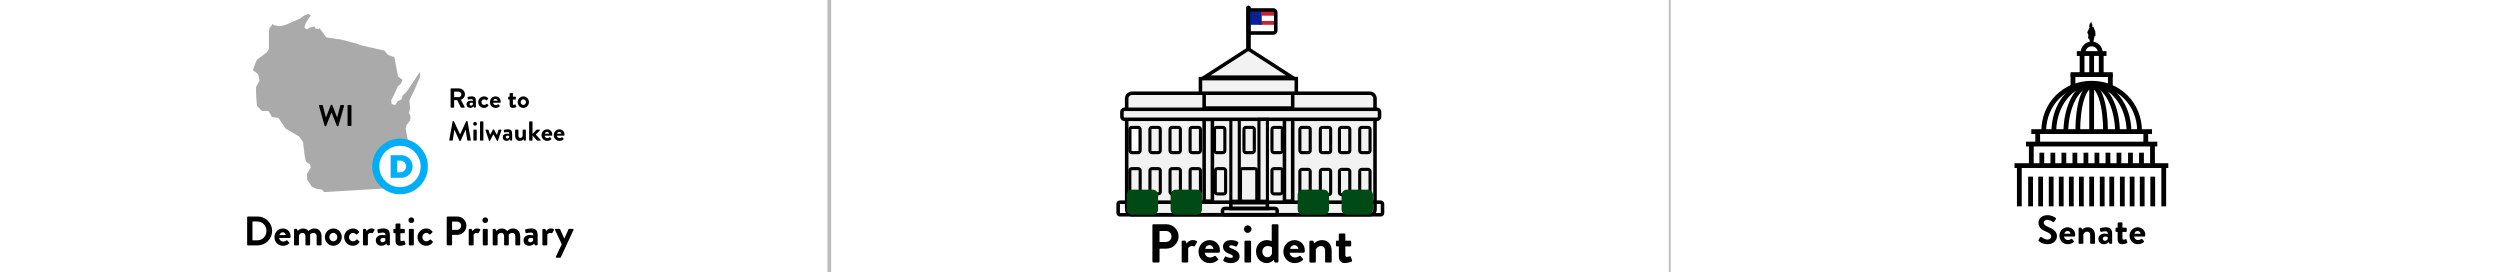 <?xml version="1.0" encoding="utf-8"?>
<!-- Generator: Adobe Illustrator 24.0.1, SVG Export Plug-In . SVG Version: 6.00 Build 0)  -->
<svg version="1.1" id="Layer_1" xmlns="http://www.w3.org/2000/svg" xmlns:xlink="http://www.w3.org/1999/xlink" x="0px" y="0px"
	 viewBox="0 0 1340 146" enable-background="new 0 0 1340 146" xml:space="preserve">
<rect x="0" y="0" width="1340" height="146" fill="#808080" stroke="none"/>
<a xlink:href="http://projects.jhkforecasts.com/democratic_primary/" >
	<rect x="-6.5" y="-3" fill="#FFFFFF" width="451" height="234"/>
</a>
<a xlink:href="https://projects.jhkforecasts.com/presidential_forecast/" >
	<rect x="444.5" y="-3" fill="#FFFFFF" stroke="#BDBDBD" stroke-width="2" stroke-miterlimit="10" width="451" height="234"/>
</a>
<a xlink:href="https://projects.jhkforecasts.com/senate_forecast/" >
	<rect x="895.5" y="-3" fill="#FFFFFF" width="451" height="234"/>
</a>
<a xlink:href="https://projects.jhkforecasts.com/presidential_forecast/" >
	<g>
		<g>
			<path d="M617.69,120.75c0-0.29,0.24-0.56,0.56-0.56h6.9c3.61,0,6.57,2.93,6.57,6.48c0,3.64-2.96,6.6-6.54,6.6h-3.67v6.9
				c0,0.29-0.26,0.56-0.56,0.56h-2.7c-0.32,0-0.56-0.26-0.56-0.56V120.75z M624.91,129.7c1.64,0,3.02-1.32,3.02-3.05
				c0-1.61-1.38-2.85-3.02-2.85h-3.4v5.9H624.91z"/>
			<path d="M633.37,129.55c0-0.32,0.26-0.56,0.56-0.56h1.11c0.26,0,0.44,0.15,0.53,0.38l0.41,1.14c0.41-0.59,1.5-1.82,3.32-1.82
				c1.38,0,2.61,0.44,2.26,1.17l-1.09,1.91c-0.15,0.26-0.44,0.38-0.67,0.26c-0.09-0.03-0.53-0.18-0.85-0.18
				c-1.17,0-1.88,0.79-2.08,1.2v7.1c0,0.41-0.26,0.56-0.67,0.56h-2.26c-0.29,0-0.56-0.26-0.56-0.56V129.55z"/>
			<path d="M648.39,128.7c3.02,0,5.49,2.29,5.49,5.46c0,0.21-0.03,0.59-0.06,0.79c-0.03,0.29-0.29,0.5-0.56,0.5h-7.51
				c0.09,1.2,1.12,2.55,2.82,2.55c0.91,0,1.76-0.35,2.29-0.73c0.29-0.18,0.56-0.23,0.76,0l1.2,1.38c0.21,0.21,0.26,0.53-0.03,0.76
				c-0.97,0.91-2.46,1.61-4.37,1.61c-3.52,0-6.02-2.79-6.02-6.16C642.4,131.55,644.9,128.7,648.39,128.7z M650.44,133.39
				c-0.09-1.09-1.03-2-2.14-2c-1.17,0-2.14,0.88-2.29,2H650.44z"/>
			<path d="M655.7,139.32l0.79-1.58c0.12-0.29,0.41-0.35,0.67-0.21c0,0,1.32,0.7,2.67,0.7c0.59,0,1-0.23,1-0.73
				c0-0.53-0.41-0.85-1.97-1.47c-2.26-0.88-3.32-2.08-3.32-3.87c0-1.79,1.32-3.46,4.31-3.46c1.73,0,2.99,0.5,3.61,0.91
				c0.26,0.18,0.41,0.5,0.26,0.79l-0.73,1.5c-0.15,0.26-0.47,0.29-0.7,0.21c0,0-1.32-0.62-2.44-0.62c-0.7,0-1,0.29-1,0.68
				c0,0.53,0.53,0.7,1.61,1.14c2.26,0.88,3.96,1.85,3.96,4.14c0,1.94-1.7,3.58-4.67,3.58c-1.94,0-3.29-0.62-3.9-1.09
				C655.7,139.79,655.58,139.56,655.7,139.32z"/>
			<path d="M666.76,122.8c0-1.12,0.88-2.02,2-2.02c1.14,0,2.05,0.91,2.05,2.02c0,1.11-0.91,2.02-2.05,2.02
				C667.64,124.83,666.76,123.92,666.76,122.8z M667.03,129.55c0-0.32,0.26-0.56,0.56-0.56h2.44c0.29,0,0.56,0.23,0.56,0.56v10.62
				c0,0.29-0.26,0.56-0.56,0.56h-2.44c-0.29,0-0.56-0.26-0.56-0.56V129.55z"/>
			<path d="M679.03,128.7c1.17,0,2.08,0.32,2.61,0.53v-8.48c0-0.29,0.26-0.56,0.56-0.56h2.49c0.29,0,0.56,0.26,0.56,0.56v19.42
				c0,0.29-0.26,0.56-0.56,0.56h-1.14c-0.26,0-0.47-0.23-0.56-0.56l-0.29-0.91c0,0-1.38,1.76-3.84,1.76c-3.2,0-5.63-2.79-5.63-6.16
				C673.22,131.43,675.54,128.7,679.03,128.7z M679.29,137.85c1.56,0,2.26-1.2,2.46-1.91v-3.4c0,0-0.82-0.67-2.29-0.67
				c-1.64,0-2.85,1.35-2.85,2.99S677.74,137.85,679.29,137.85z"/>
			<path d="M693.88,128.7c3.02,0,5.49,2.29,5.49,5.46c0,0.21-0.03,0.59-0.06,0.79c-0.03,0.29-0.29,0.5-0.56,0.5h-7.51
				c0.09,1.2,1.12,2.55,2.82,2.55c0.91,0,1.76-0.35,2.29-0.73c0.29-0.18,0.56-0.23,0.76,0l1.2,1.38c0.21,0.21,0.26,0.53-0.03,0.76
				c-0.97,0.91-2.46,1.61-4.37,1.61c-3.52,0-6.02-2.79-6.02-6.16C687.9,131.55,690.39,128.7,693.88,128.7z M695.94,133.39
				c-0.09-1.09-1.03-2-2.14-2c-1.17,0-2.14,0.88-2.29,2H695.94z"/>
			<path d="M701.84,129.55c0-0.32,0.26-0.56,0.56-0.56h1.11c0.26,0,0.41,0.15,0.5,0.35l0.41,1.09c0.44-0.47,1.88-1.73,4.14-1.73
				c3.73,0,5.22,2.79,5.22,5.84v5.63c0,0.29-0.26,0.56-0.56,0.56h-2.41c-0.32,0-0.56-0.26-0.56-0.56v-5.81
				c0-1.53-0.79-2.49-2.2-2.49c-1.53,0-2.46,1.06-2.76,1.85v6.46c0,0.41-0.18,0.56-0.73,0.56h-2.17c-0.29,0-0.56-0.26-0.56-0.56
				V129.55z"/>
			<path d="M717.6,132.07h-1c-0.29,0-0.53-0.26-0.53-0.56v-1.97c0-0.32,0.24-0.56,0.53-0.56h1v-3.26c0-0.29,0.26-0.56,0.56-0.56
				l2.41-0.03c0.29,0,0.53,0.26,0.53,0.56v3.29h2.58c0.32,0,0.56,0.23,0.56,0.56v1.97c0,0.29-0.23,0.56-0.56,0.56h-2.58v4.69
				c0,0.82,0.44,0.94,0.91,0.94c0.5,0,1.12-0.21,1.44-0.32c0.32-0.12,0.56,0.03,0.65,0.32l0.59,1.85c0.12,0.29-0.03,0.59-0.32,0.7
				c-0.15,0.09-2.05,0.76-3.49,0.76c-2.26,0-3.26-1.41-3.26-3.79V132.07z"/>
		</g>
		<g id="Vector_Smart_Object_1_">
			<g>
				<defs>
					<rect id="SVGID_1_" x="598.38" y="3" width="143.6" height="113.06"/>
				</defs>
				<clipPath id="SVGID_2_">
					<use xlink:href="#SVGID_1_"  overflow="visible"/>
				</clipPath>
				<g clip-path="url(#SVGID_2_)">
					<defs>
						<rect id="SVGID_3_" x="598.38" y="3" width="143.6" height="113.06"/>
					</defs>
					<clipPath id="SVGID_4_">
						<use xlink:href="#SVGID_3_"  overflow="visible"/>
					</clipPath>
					<path clip-path="url(#SVGID_4_)" fill="#F2F2F2" d="M734.14,115.11H606.75c-1.57,0-2.85-1.28-2.85-2.85V52.83
						c0-1.57,1.28-2.85,2.85-2.85h127.39c1.57,0,2.85,1.28,2.85,2.85v59.43C736.99,113.83,735.72,115.1,734.14,115.11"/>
					<path clip-path="url(#SVGID_4_)" fill="none" stroke="#000000" stroke-width="1.904" stroke-miterlimit="10" d="M606.75,49.97
						h127.4c1.58,0,2.86,1.28,2.86,2.85v59.43c0,1.58-1.28,2.85-2.86,2.85h-127.4c-1.58,0-2.85-1.28-2.85-2.85V52.83
						C603.9,51.25,605.17,49.97,606.75,49.97z"/>
					<path clip-path="url(#SVGID_4_)" fill="none" stroke="#000000" stroke-width="1.904" stroke-miterlimit="10" d="
						M600.29,108.38h139.78c0.53,0,0.96,0.43,0.96,0.96v4.81c0,0.53-0.43,0.96-0.96,0.96H600.29c-0.53,0-0.96-0.43-0.96-0.96v-4.81
						C599.34,108.81,599.77,108.38,600.29,108.38z"/>
					<rect x="606.08" y="68.75" clip-path="url(#SVGID_4_)" fill="#FFFFFF" width="4.56" height="13.48"/>
					
						<rect x="606.08" y="68.75" clip-path="url(#SVGID_4_)" fill="none" stroke="#000000" stroke-width="0.475" stroke-miterlimit="10" width="4.56" height="13.48"/>
					<path clip-path="url(#SVGID_4_)" fill="none" stroke="#000000" stroke-width="1.664" stroke-miterlimit="10" d="M617.41,68.28
						h3.44c0.58,0,1.05,0.47,1.05,1.05v11.44c0,0.58-0.47,1.05-1.05,1.05h-3.44c-0.58,0-1.05-0.47-1.05-1.05V69.33
						C616.35,68.75,616.82,68.28,617.41,68.28z"/>
					<path clip-path="url(#SVGID_4_)" fill="none" stroke="#000000" stroke-width="1.664" stroke-miterlimit="10" d="M606.64,68.28
						h3.44c0.58,0,1.05,0.47,1.05,1.05v11.44c0,0.58-0.47,1.05-1.05,1.05h-3.44c-0.58,0-1.05-0.47-1.05-1.05V69.33
						C605.58,68.75,606.05,68.28,606.64,68.28z"/>
					<path clip-path="url(#SVGID_4_)" fill="none" stroke="#000000" stroke-width="1.664" stroke-miterlimit="10" d="M628.18,68.28
						h3.44c0.58,0,1.05,0.47,1.05,1.05v11.44c0,0.58-0.47,1.05-1.05,1.05h-3.44c-0.58,0-1.05-0.47-1.05-1.05V69.33
						C627.13,68.75,627.6,68.28,628.18,68.28z"/>
					<path clip-path="url(#SVGID_4_)" fill="none" stroke="#000000" stroke-width="1.664" stroke-miterlimit="10" d="M638.95,68.28
						h3.44c0.58,0,1.05,0.47,1.05,1.05v11.44c0,0.58-0.47,1.05-1.05,1.05h-3.44c-0.58,0-1.05-0.47-1.05-1.05V69.33
						C637.89,68.75,638.37,68.28,638.95,68.28z"/>
					<path clip-path="url(#SVGID_4_)" fill="none" stroke="#000000" stroke-width="1.664" stroke-miterlimit="10" d="M652.03,68.28
						h3.44c0.58,0,1.05,0.47,1.05,1.05v11.44c0,0.58-0.47,1.05-1.05,1.05h-3.44c-0.58,0-1.05-0.47-1.05-1.05V69.33
						C650.97,68.75,651.44,68.28,652.03,68.28z"/>
					<path clip-path="url(#SVGID_4_)" fill="none" stroke="#000000" stroke-width="1.664" stroke-miterlimit="10" d="M667.81,68.28
						h3.44c0.58,0,1.06,0.47,1.06,1.05v11.44c0,0.58-0.47,1.05-1.06,1.05h-3.44c-0.58,0-1.05-0.47-1.05-1.05V69.33
						C666.75,68.75,667.23,68.28,667.81,68.28z"/>
					<path clip-path="url(#SVGID_4_)" fill="none" stroke="#000000" stroke-width="1.664" stroke-miterlimit="10" d="M682.83,68.28
						h3.44c0.58,0,1.05,0.47,1.05,1.05v11.44c0,0.58-0.47,1.05-1.05,1.05h-3.44c-0.58,0-1.05-0.47-1.05-1.05V69.33
						C681.78,68.75,682.25,68.28,682.83,68.28z"/>
					<path clip-path="url(#SVGID_4_)" fill="none" stroke="#000000" stroke-width="1.664" stroke-miterlimit="10" d="M697.78,68.28
						h3.44c0.58,0,1.05,0.47,1.05,1.05v11.44c0,0.58-0.47,1.05-1.05,1.05h-3.44c-0.58,0-1.05-0.47-1.05-1.05V69.33
						C696.72,68.75,697.19,68.28,697.78,68.28z"/>
					<path clip-path="url(#SVGID_4_)" fill="none" stroke="#000000" stroke-width="1.664" stroke-miterlimit="10" d="M708.75,68.28
						h3.44c0.58,0,1.05,0.47,1.05,1.05v11.44c0,0.58-0.47,1.05-1.05,1.05h-3.44c-0.58,0-1.05-0.47-1.05-1.05V69.33
						C707.7,68.75,708.17,68.28,708.75,68.28z"/>
					<path clip-path="url(#SVGID_4_)" fill="none" stroke="#000000" stroke-width="1.664" stroke-miterlimit="10" d="M718.99,68.28
						h3.44c0.58,0,1.06,0.47,1.06,1.05v11.44c0,0.58-0.47,1.05-1.06,1.05h-3.44c-0.58,0-1.05-0.47-1.05-1.05V69.33
						C717.94,68.75,718.42,68.28,718.99,68.28z"/>
					<path clip-path="url(#SVGID_4_)" fill="none" stroke="#000000" stroke-width="1.664" stroke-miterlimit="10" d="M729.85,68.28
						h3.44c0.58,0,1.06,0.47,1.06,1.05v11.44c0,0.58-0.47,1.05-1.06,1.05h-3.44c-0.58,0-1.05-0.47-1.05-1.05V69.33
						C728.8,68.75,729.27,68.28,729.85,68.28z"/>
					<path clip-path="url(#SVGID_4_)" fill="none" stroke="#000000" stroke-width="1.664" stroke-miterlimit="10" d="M606.64,90.39
						h3.44c0.58,0,1.05,0.47,1.05,1.05v11.44c0,0.58-0.47,1.05-1.05,1.05h-3.44c-0.58,0-1.05-0.47-1.05-1.05V91.44
						C605.58,90.86,606.05,90.39,606.64,90.39z"/>
					<path clip-path="url(#SVGID_4_)" fill="none" stroke="#000000" stroke-width="1.664" stroke-miterlimit="10" d="M617.42,90.39
						h3.44c0.58,0,1.05,0.47,1.05,1.05v11.44c0,0.58-0.47,1.05-1.05,1.05h-3.44c-0.58,0-1.05-0.47-1.05-1.05V91.44
						C616.36,90.86,616.83,90.39,617.42,90.39z"/>
					<path clip-path="url(#SVGID_4_)" fill="none" stroke="#000000" stroke-width="1.664" stroke-miterlimit="10" d="M628.19,90.39
						h3.44c0.58,0,1.06,0.47,1.06,1.05v11.44c0,0.58-0.47,1.05-1.06,1.05h-3.44c-0.58,0-1.05-0.47-1.05-1.05V91.44
						C627.14,90.86,627.61,90.39,628.19,90.39z"/>
					<path clip-path="url(#SVGID_4_)" fill="none" stroke="#000000" stroke-width="1.664" stroke-miterlimit="10" d="M638.95,90.39
						h3.44c0.58,0,1.05,0.47,1.05,1.05v11.44c0,0.58-0.47,1.05-1.05,1.05h-3.44c-0.58,0-1.05-0.47-1.05-1.05V91.44
						C637.89,90.86,638.37,90.39,638.95,90.39z"/>
					<path clip-path="url(#SVGID_4_)" fill="none" stroke="#000000" stroke-width="1.664" stroke-miterlimit="10" d="M652.44,90.39
						h3.44c0.58,0,1.05,0.47,1.05,1.05v11.44c0,0.58-0.47,1.05-1.05,1.05h-3.44c-0.58,0-1.05-0.47-1.05-1.05V91.44
						C651.39,90.86,651.86,90.39,652.44,90.39z"/>
					<path clip-path="url(#SVGID_4_)" fill="none" stroke="#000000" stroke-width="1.664" stroke-miterlimit="10" d="M665.94,90.39
						h6.65c0.58,0,1.05,0.47,1.05,1.05v15.33c0,0.58-0.47,1.05-1.05,1.05h-6.65c-0.58,0-1.05-0.47-1.05-1.05V91.44
						C664.88,90.86,665.35,90.39,665.94,90.39z"/>
					<path clip-path="url(#SVGID_4_)" fill="none" stroke="#000000" stroke-width="1.664" stroke-miterlimit="10" d="M682.83,90.39
						h3.44c0.58,0,1.05,0.47,1.05,1.05v11.44c0,0.58-0.47,1.05-1.05,1.05h-3.44c-0.58,0-1.05-0.47-1.05-1.05V91.44
						C681.78,90.86,682.25,90.39,682.83,90.39z"/>
					<path clip-path="url(#SVGID_4_)" fill="none" stroke="#000000" stroke-width="1.664" stroke-miterlimit="10" d="M697.78,90.79
						h3.44c0.58,0,1.05,0.47,1.05,1.05v11.44c0,0.58-0.47,1.05-1.05,1.05h-3.44c-0.58,0-1.05-0.47-1.05-1.05V91.85
						C696.72,91.26,697.19,90.79,697.78,90.79z"/>
					<path clip-path="url(#SVGID_4_)" fill="none" stroke="#000000" stroke-width="1.664" stroke-miterlimit="10" d="M708.75,90.79
						h3.44c0.58,0,1.05,0.47,1.05,1.05v11.44c0,0.58-0.47,1.05-1.05,1.05h-3.44c-0.58,0-1.05-0.47-1.05-1.05V91.85
						C707.7,91.26,708.17,90.79,708.75,90.79z"/>
					<path clip-path="url(#SVGID_4_)" fill="none" stroke="#000000" stroke-width="1.664" stroke-miterlimit="10" d="M718.99,90.79
						h3.44c0.58,0,1.06,0.47,1.06,1.05v11.44c0,0.58-0.47,1.05-1.06,1.05h-3.44c-0.58,0-1.05-0.47-1.05-1.05V91.85
						C717.94,91.26,718.42,90.79,718.99,90.79z"/>
					<path clip-path="url(#SVGID_4_)" fill="none" stroke="#000000" stroke-width="1.664" stroke-miterlimit="10" d="M729.85,90.79
						h3.44c0.58,0,1.06,0.47,1.06,1.05v11.44c0,0.58-0.47,1.05-1.06,1.05h-3.44c-0.58,0-1.05-0.47-1.05-1.05V91.85
						C728.8,91.26,729.27,90.79,729.85,90.79z"/>
					<path clip-path="url(#SVGID_4_)" fill="#004B15" d="M606.75,101.65h11.13c1.58,0,2.85,1.28,2.85,2.85v7.75
						c0,1.57-1.28,2.85-2.85,2.85h-11.13c-1.57,0-2.85-1.28-2.85-2.85v-7.75C603.9,102.93,605.18,101.65,606.75,101.65"/>
					<path clip-path="url(#SVGID_4_)" fill="#004B15" d="M630.29,101.65h11.13c1.58,0,2.85,1.28,2.85,2.85v7.75
						c0,1.57-1.28,2.85-2.85,2.85h-11.13c-1.57,0-2.85-1.28-2.85-2.85v-7.75C627.44,102.93,628.72,101.65,630.29,101.65"/>
					<path clip-path="url(#SVGID_4_)" fill="#004B15" d="M698.39,101.65h11.11c1.57,0,2.84,1.28,2.85,2.85v7.75
						c0,1.57-1.28,2.85-2.85,2.85h-11.11c-1.57,0-2.85-1.28-2.85-2.85v-7.75C695.54,102.93,696.81,101.65,698.39,101.65"/>
					<path clip-path="url(#SVGID_4_)" fill="#004B15" d="M721.93,101.65h11.13c1.58,0,2.85,1.28,2.85,2.85v7.75
						c0,1.57-1.28,2.85-2.85,2.85h-11.13c-1.57,0-2.85-1.28-2.85-2.85v-7.75C719.08,102.93,720.35,101.65,721.93,101.65"/>
					
						<rect x="645.42" y="63.97" clip-path="url(#SVGID_4_)" fill="none" stroke="#000000" stroke-width="1.904" stroke-miterlimit="10" width="4.42" height="43.86"/>
					
						<rect x="688.46" y="63.97" clip-path="url(#SVGID_4_)" fill="none" stroke="#000000" stroke-width="1.904" stroke-miterlimit="10" width="4.42" height="43.86"/>
					
						<rect x="659.73" y="63.97" clip-path="url(#SVGID_4_)" fill="none" stroke="#000000" stroke-width="1.664" stroke-miterlimit="10" width="4.53" height="43.86"/>
					<path clip-path="url(#SVGID_4_)" fill="#F2F2F2" d="M738.06,63.96H602.73c-0.76,0-1.38-0.62-1.38-1.38v-2.6
						c0-0.76,0.62-1.38,1.38-1.38h135.33c0.76,0,1.38,0.62,1.38,1.38v2.6C739.44,63.34,738.82,63.96,738.06,63.96"/>
					<path clip-path="url(#SVGID_4_)" fill="none" stroke="#000000" stroke-width="1.904" stroke-miterlimit="10" d="M602.73,58.58
						h135.33c0.76,0,1.38,0.62,1.38,1.38v2.61c0,0.76-0.62,1.38-1.38,1.38H602.73c-0.76,0-1.38-0.62-1.38-1.38v-2.61
						C601.35,59.2,601.97,58.58,602.73,58.58z"/>
					
						<rect x="674.8" y="63.97" clip-path="url(#SVGID_4_)" fill="none" stroke="#000000" stroke-width="1.664" stroke-miterlimit="10" width="4.53" height="43.86"/>
					<path clip-path="url(#SVGID_4_)" fill="none" stroke="#000000" stroke-width="1.904" stroke-miterlimit="10" d="
						M656.39,111.74h27.04c0.62,0,1.13,0.51,1.13,1.13v1.1c0,0.62-0.51,1.13-1.13,1.13h-27.04c-0.62,0-1.13-0.51-1.13-1.13v-1.1
						C655.26,112.25,655.77,111.74,656.39,111.74z"/>
					
						<rect x="659.73" y="108.68" clip-path="url(#SVGID_4_)" fill="none" stroke="#000000" stroke-width="1.904" stroke-miterlimit="10" width="19.6" height="3.07"/>
					
						<rect x="645.42" y="49.97" clip-path="url(#SVGID_4_)" fill="none" stroke="#000000" stroke-width="1.904" stroke-miterlimit="10" width="47.46" height="7.95"/>
					<rect x="643.44" y="42.13" clip-path="url(#SVGID_4_)" fill="#F2F2F2" width="51.38" height="7.84"/>
					
						<rect x="643.44" y="42.13" clip-path="url(#SVGID_4_)" fill="none" stroke="#000000" stroke-width="1.904" stroke-miterlimit="10" width="51.38" height="7.84"/>
					<polygon clip-path="url(#SVGID_4_)" fill="#F2F2F2" points="669.1,26.26 645.69,41.36 692.5,41.36 					"/>
					
						<polygon clip-path="url(#SVGID_4_)" fill="none" stroke="#000000" stroke-width="1.904" stroke-linecap="round" stroke-miterlimit="10" points="
						669.1,26.26 645.69,41.36 692.5,41.36 					"/>
					<rect x="676.3" y="5.77" clip-path="url(#SVGID_4_)" fill="#C1272D" width="7.2" height="2.64"/>
					<rect x="674.91" y="11.22" clip-path="url(#SVGID_4_)" fill="#C1272D" width="8.36" height="2.07"/>
					<path clip-path="url(#SVGID_4_)" d="M669.18,27.44L669.18,27.44c-0.69,0-1.25-0.56-1.25-1.25V4.26c0-0.7,0.56-1.26,1.25-1.26
						c0.69,0,1.25,0.56,1.25,1.26v21.94C670.42,26.88,669.87,27.44,669.18,27.44"/>
					<rect x="669.84" y="6" clip-path="url(#SVGID_4_)" fill="#092096" width="6.45" height="7.29"/>
					<path clip-path="url(#SVGID_4_)" fill="none" stroke="#000000" stroke-width="1.904" stroke-miterlimit="10" d="M670.43,5.35
						h12.12c0.69,0,1.26,0.56,1.26,1.25v9.83c0,0.69-0.57,1.26-1.26,1.26h-12.12c-0.69,0-1.25-0.57-1.25-1.26V6.6
						C669.17,5.91,669.73,5.35,670.43,5.35z"/>
				</g>
			</g>
		</g>
	</g>
</a>
<a xlink:href="https://projects.jhkforecasts.com/democratic_primary/" >
	<g>
		<g>
			<path d="M132.47,116.47c0-0.22,0.18-0.42,0.4-0.42h5.24c4.26,0,7.75,3.47,7.75,7.71c0,4.29-3.49,7.76-7.75,7.76h-5.24
				c-0.22,0-0.4-0.2-0.4-0.42V116.47z M137.84,128.82c2.87,0,4.97-2.17,4.97-5.06c0-2.87-2.1-5.04-4.97-5.04h-2.52v10.1H137.84z"/>
			<path d="M151.62,122.46c2.28,0,4.13,1.72,4.13,4.11c0,0.15-0.02,0.44-0.04,0.6c-0.02,0.22-0.22,0.38-0.42,0.38h-5.66
				c0.07,0.91,0.84,1.92,2.12,1.92c0.69,0,1.33-0.27,1.72-0.55c0.22-0.13,0.42-0.18,0.57,0l0.91,1.04c0.15,0.15,0.2,0.4-0.02,0.57
				c-0.73,0.69-1.86,1.22-3.29,1.22c-2.65,0-4.53-2.1-4.53-4.64C147.12,124.6,148.99,122.46,151.62,122.46z M153.17,125.99
				c-0.07-0.82-0.77-1.5-1.61-1.5c-0.88,0-1.61,0.66-1.72,1.5H153.17z"/>
			<path d="M157.61,123.1c0-0.24,0.2-0.42,0.42-0.42h0.82c0.2,0,0.33,0.11,0.38,0.24l0.31,0.84c0.38-0.42,1.39-1.3,2.96-1.3
				c1.26,0,2.14,0.49,2.87,1.37c0.38-0.4,1.52-1.37,3.12-1.37c2.83,0,3.87,2.1,3.87,4.42v4.22c0,0.22-0.18,0.42-0.42,0.42h-1.79
				c-0.24,0-0.42-0.2-0.42-0.42v-4.37c0-1.15-0.55-1.88-1.66-1.88c-1.28,0-1.86,0.93-1.86,0.93s0.02,0.44,0.02,0.84v4.48
				c0,0.22-0.2,0.42-0.42,0.42h-1.66c-0.24,0-0.42-0.2-0.42-0.42v-4.37c0-1.15-0.51-1.88-1.63-1.88c-1.1,0-1.64,0.79-1.86,1.39v4.86
				c0,0.22-0.2,0.42-0.42,0.42h-1.79c-0.22,0-0.42-0.2-0.42-0.42V123.1z"/>
			<path d="M178.66,122.46c2.5,0,4.53,2.12,4.53,4.62c0,2.54-2.03,4.66-4.53,4.66c-2.5,0-4.53-2.12-4.53-4.66
				C174.13,124.58,176.16,122.46,178.66,122.46z M178.66,129.35c1.17,0,2.12-1.02,2.12-2.28c0-1.24-0.95-2.23-2.12-2.23
				c-1.19,0-2.12,0.99-2.12,2.23C176.54,128.34,177.47,129.35,178.66,129.35z"/>
			<path d="M189.17,122.46c1.37,0,2.43,0.55,3.27,1.57c0.15,0.2,0.11,0.46-0.11,0.62l-1.02,0.97c-0.2,0.18-0.4,0.07-0.55-0.07
				c-0.35-0.4-0.91-0.71-1.52-0.71c-1.19,0-2.17,1.02-2.17,2.25c0,1.26,0.95,2.25,2.14,2.25c0.95,0,1.37-0.46,1.77-0.84
				c0.15-0.15,0.38-0.2,0.55-0.07l0.95,0.82c0.22,0.18,0.31,0.4,0.15,0.62c-0.75,1.17-1.92,1.86-3.49,1.86
				c-2.5,0-4.68-1.99-4.68-4.64C184.47,124.49,186.7,122.46,189.17,122.46z"/>
			<path d="M194.56,123.1c0-0.24,0.2-0.42,0.42-0.42h0.84c0.2,0,0.33,0.11,0.4,0.29l0.31,0.86c0.31-0.44,1.13-1.37,2.5-1.37
				c1.04,0,1.97,0.33,1.7,0.88l-0.82,1.44c-0.11,0.2-0.33,0.29-0.51,0.2c-0.07-0.02-0.4-0.13-0.64-0.13c-0.88,0-1.41,0.6-1.57,0.91
				v5.35c0,0.31-0.2,0.42-0.51,0.42h-1.7c-0.22,0-0.42-0.2-0.42-0.42V123.1z"/>
			<path d="M204.99,125.93c0.88,0,1.61,0.24,1.61,0.24c0.02-1.13-0.33-1.52-1.15-1.52s-1.97,0.18-2.47,0.33
				c-0.31,0.09-0.46-0.11-0.51-0.4l-0.2-1.15c-0.07-0.33,0.11-0.49,0.31-0.55c0.18-0.07,1.59-0.42,3-0.42c2.76,0,3.4,1.44,3.4,3.84
				v4.79c0,0.22-0.2,0.42-0.42,0.42h-0.8c-0.15,0-0.27-0.07-0.38-0.31l-0.27-0.6c-0.51,0.46-1.33,1.13-2.7,1.13
				c-1.77,0-2.98-1.15-2.98-3.03C201.45,127.14,202.73,125.93,204.99,125.93z M205.03,129.86c0.71,0,1.39-0.6,1.52-0.86v-1.21
				c0,0-0.6-0.27-1.24-0.27c-0.86,0-1.44,0.49-1.44,1.19C203.88,129.38,204.35,129.86,205.03,129.86z"/>
			<path d="M211.99,125h-0.75c-0.22,0-0.4-0.2-0.4-0.42v-1.48c0-0.24,0.18-0.42,0.4-0.42h0.75v-2.45c0-0.22,0.2-0.42,0.42-0.42
				l1.81-0.02c0.22,0,0.4,0.2,0.4,0.42v2.47h1.94c0.24,0,0.42,0.18,0.42,0.42v1.48c0,0.22-0.18,0.42-0.42,0.42h-1.94v3.54
				c0,0.62,0.33,0.71,0.69,0.71c0.38,0,0.84-0.15,1.08-0.24c0.24-0.09,0.42,0.02,0.49,0.24l0.44,1.39c0.09,0.22-0.02,0.44-0.24,0.53
				c-0.11,0.07-1.55,0.57-2.63,0.57c-1.7,0-2.45-1.06-2.45-2.85V125z"/>
			<path d="M218.94,118.02c0-0.84,0.66-1.52,1.5-1.52c0.86,0,1.55,0.69,1.55,1.52c0,0.84-0.69,1.52-1.55,1.52
				C219.61,119.54,218.94,118.86,218.94,118.02z M219.14,123.1c0-0.24,0.2-0.42,0.42-0.42h1.83c0.22,0,0.42,0.18,0.42,0.42v8
				c0,0.22-0.2,0.42-0.42,0.42h-1.83c-0.22,0-0.42-0.2-0.42-0.42V123.1z"/>
			<path d="M228.49,122.46c1.37,0,2.43,0.55,3.27,1.57c0.15,0.2,0.11,0.46-0.11,0.62l-1.02,0.97c-0.2,0.18-0.4,0.07-0.55-0.07
				c-0.35-0.4-0.91-0.71-1.52-0.71c-1.19,0-2.17,1.02-2.17,2.25c0,1.26,0.95,2.25,2.14,2.25c0.95,0,1.37-0.46,1.77-0.84
				c0.15-0.15,0.38-0.2,0.55-0.07l0.95,0.82c0.22,0.18,0.31,0.4,0.15,0.62c-0.75,1.17-1.92,1.86-3.49,1.86
				c-2.5,0-4.68-1.99-4.68-4.64C223.78,124.49,226.01,122.46,228.49,122.46z"/>
			<path d="M239.44,116.47c0-0.22,0.18-0.42,0.42-0.42h5.19c2.72,0,4.95,2.21,4.95,4.88c0,2.74-2.23,4.97-4.93,4.97h-2.76v5.19
				c0,0.22-0.2,0.42-0.42,0.42h-2.03c-0.24,0-0.42-0.2-0.42-0.42V116.47z M244.88,123.21c1.24,0,2.28-0.99,2.28-2.3
				c0-1.22-1.04-2.14-2.28-2.14h-2.56v4.44H244.88z"/>
			<path d="M251.24,123.1c0-0.24,0.2-0.42,0.42-0.42h0.84c0.2,0,0.33,0.11,0.4,0.29l0.31,0.86c0.31-0.44,1.13-1.37,2.5-1.37
				c1.04,0,1.97,0.33,1.7,0.88l-0.82,1.44c-0.11,0.2-0.33,0.29-0.51,0.2c-0.07-0.02-0.4-0.13-0.64-0.13c-0.88,0-1.41,0.6-1.57,0.91
				v5.35c0,0.31-0.2,0.42-0.51,0.42h-1.7c-0.22,0-0.42-0.2-0.42-0.42V123.1z"/>
			<path d="M258.57,118.02c0-0.84,0.66-1.52,1.5-1.52c0.86,0,1.55,0.69,1.55,1.52c0,0.84-0.68,1.52-1.55,1.52
				C259.23,119.54,258.57,118.86,258.57,118.02z M258.77,123.1c0-0.24,0.2-0.42,0.42-0.42h1.83c0.22,0,0.42,0.18,0.42,0.42v8
				c0,0.22-0.2,0.42-0.42,0.42h-1.83c-0.22,0-0.42-0.2-0.42-0.42V123.1z"/>
			<path d="M264.09,123.1c0-0.24,0.2-0.42,0.42-0.42h0.82c0.2,0,0.33,0.11,0.38,0.24l0.31,0.84c0.38-0.42,1.39-1.3,2.96-1.3
				c1.26,0,2.14,0.49,2.87,1.37c0.38-0.4,1.52-1.37,3.12-1.37c2.83,0,3.87,2.1,3.87,4.42v4.22c0,0.22-0.18,0.42-0.42,0.42h-1.79
				c-0.24,0-0.42-0.2-0.42-0.42v-4.37c0-1.15-0.55-1.88-1.66-1.88c-1.28,0-1.86,0.93-1.86,0.93s0.02,0.44,0.02,0.84v4.48
				c0,0.22-0.2,0.42-0.42,0.42h-1.66c-0.24,0-0.42-0.2-0.42-0.42v-4.37c0-1.15-0.51-1.88-1.63-1.88c-1.1,0-1.64,0.79-1.86,1.39v4.86
				c0,0.22-0.2,0.42-0.42,0.42h-1.79c-0.22,0-0.42-0.2-0.42-0.42V123.1z"/>
			<path d="M284.19,125.93c0.88,0,1.61,0.24,1.61,0.24c0.02-1.13-0.33-1.52-1.15-1.52s-1.97,0.18-2.47,0.33
				c-0.31,0.09-0.46-0.11-0.51-0.4l-0.2-1.15c-0.07-0.33,0.11-0.49,0.31-0.55c0.18-0.07,1.59-0.42,3-0.42c2.76,0,3.4,1.44,3.4,3.84
				v4.79c0,0.22-0.2,0.42-0.42,0.42h-0.8c-0.15,0-0.27-0.07-0.38-0.31l-0.27-0.6c-0.51,0.46-1.33,1.13-2.7,1.13
				c-1.77,0-2.98-1.15-2.98-3.03C280.66,127.14,281.94,125.93,284.19,125.93z M284.24,129.86c0.71,0,1.39-0.6,1.52-0.86v-1.21
				c0,0-0.6-0.27-1.24-0.27c-0.86,0-1.44,0.49-1.44,1.19C283.09,129.38,283.55,129.86,284.24,129.86z"/>
			<path d="M290.73,123.1c0-0.24,0.2-0.42,0.42-0.42h0.84c0.2,0,0.33,0.11,0.4,0.29l0.31,0.86c0.31-0.44,1.13-1.37,2.5-1.37
				c1.04,0,1.97,0.33,1.7,0.88l-0.82,1.44c-0.11,0.2-0.33,0.29-0.51,0.2c-0.07-0.02-0.4-0.13-0.64-0.13c-0.88,0-1.41,0.6-1.57,0.91
				v5.35c0,0.31-0.2,0.42-0.51,0.42h-1.7c-0.22,0-0.42-0.2-0.42-0.42V123.1z"/>
			<path d="M297.49,123.25c-0.13-0.29,0.04-0.57,0.38-0.57h1.99c0.2,0,0.31,0.11,0.38,0.24l2.23,4.99h0.02l2.21-4.99
				c0.11-0.22,0.26-0.24,0.53-0.24h1.77c0.35,0,0.53,0.29,0.38,0.57l-6.76,14.63c-0.07,0.13-0.2,0.27-0.38,0.27h-1.9
				c-0.33,0-0.53-0.29-0.38-0.6l3.14-6.65L297.49,123.25z"/>
		</g>
		<g>
			<path id="WI" fill="#AAAAAA" stroke="#FFFFFF" stroke-width="0.767" d="M218.93,100.66l-0.07-3.16l-1.18-4.53l-0.65-6.13
				l-1.13-2.42l0.97-3.07l0.81-2.91l1.45-2.59l-0.65-3.39l-0.65-3.56l0.48-1.78l1.94-2.42l0.16-2.75l-0.81-1.29l0.65-2.59
				l-0.45-4.17l2.75-5.65l2.91-6.78l0.16-2.26l-0.32-0.97l-0.81,0.48l-4.2,6.29l-2.75,4.04l-1.94,1.78l-0.81,2.26l-1.95,0.81
				l-1.13,1.94l-1.45-0.32l-0.16-1.78l1.29-2.42l2.1-4.69l1.78-1.62l0.99-2.36l-2.56-1.9l-1.97-10.36l-3.55-1.34l-1.95-2.31
				l-12.12-2.72l-2.88-1.01l-8.2-2.17l-7.91-1.16l-3.77-5.13l-0.75,0.55l-1.2-0.16l-0.65-1.13l-1.33,0.3l-1.13,0.16l-1.78,0.97
				l-0.97-0.65l0.65-1.94l1.94-3.07l1.13-1.13l-1.94-1.45l-2.1,0.81l-2.91,1.94l-7.43,3.23l-2.91,0.65l-2.91-0.48l-0.98-0.88
				l-2.12,2.84l-0.23,2.74v8.45l-1.14,1.6l-5.26,3.89l-2.29,5.93l0.46,0.23l2.51,2.06l0.69,3.2l-1.83,3.2v3.89l0.46,6.62l2.97,2.97
				h3.43l1.83,3.2l3.43,0.46l3.89,5.71l7.08,4.12l2.06,2.74l0.91,7.42l0.69,3.32l2.29,1.6l0.23,1.37l-2.06,3.43l0.23,3.2l2.51,3.89
				l2.51,1.14l2.97,0.46l1.34,1.38L218.93,100.66L218.93,100.66z"/>
			<g enable-background="new    ">
				<path d="M170.97,56.71c-0.06-0.22,0.06-0.38,0.29-0.38h1.47c0.13,0,0.26,0.11,0.29,0.22l1.67,6.38h0.06l2.54-6.58
					c0.03-0.1,0.11-0.18,0.27-0.18h0.29c0.16,0,0.24,0.08,0.27,0.18l2.56,6.58h0.06l1.63-6.38c0.03-0.11,0.16-0.22,0.29-0.22h1.47
					c0.22,0,0.35,0.16,0.29,0.38l-3.03,10.75c-0.03,0.13-0.16,0.22-0.29,0.22h-0.26c-0.14,0-0.24-0.08-0.27-0.18l-2.87-7.24h-0.05
					l-2.83,7.24c-0.05,0.1-0.11,0.18-0.27,0.18h-0.26c-0.13,0-0.26-0.1-0.29-0.22L170.97,56.71z"/>
				<path d="M186.29,56.63c0-0.16,0.14-0.3,0.3-0.3h1.49c0.16,0,0.3,0.14,0.3,0.3v10.59c0,0.16-0.14,0.3-0.3,0.3h-1.49
					c-0.16,0-0.3-0.14-0.3-0.3V56.63z"/>
			</g>
			<g id="GKh5jb.tif">
				<g>
					<path fill="#00AEF7" d="M199.5,89.35c0-0.1,0-0.2,0-0.3c0.02-0.09,0-0.18,0.01-0.26c0-0.04,0-0.08,0-0.13
						c0-0.32,0.01-0.64,0.04-0.96c0.05-0.53,0.14-1.05,0.24-1.56c0.12-0.57,0.27-1.13,0.46-1.68c0.13-0.39,0.28-0.78,0.45-1.17
						c0.14-0.32,0.29-0.63,0.45-0.94c0.21-0.4,0.44-0.8,0.68-1.18c0.22-0.34,0.46-0.68,0.71-1c0.22-0.29,0.46-0.57,0.7-0.85
						c0.22-0.24,0.43-0.48,0.67-0.71c0.43-0.42,0.87-0.81,1.35-1.18c0.51-0.4,1.05-0.76,1.61-1.09c0.51-0.3,1.03-0.56,1.56-0.8
						c0.39-0.17,0.78-0.32,1.19-0.46c0.64-0.22,1.29-0.39,1.95-0.51c0.46-0.09,0.91-0.15,1.38-0.2c0.25-0.02,0.5-0.03,0.75-0.04
						c0.35-0.01,0.71-0.01,1.06-0.01c0.29,0,0.59,0,0.88,0.02c0.44,0.03,0.88,0.09,1.32,0.17c0.52,0.09,1.04,0.21,1.55,0.35
						c0.58,0.17,1.16,0.37,1.72,0.61c0.4,0.17,0.79,0.36,1.18,0.56c0.34,0.17,0.66,0.37,0.98,0.57c0.4,0.25,0.78,0.52,1.16,0.81
						c0.27,0.21,0.53,0.43,0.79,0.66c0.24,0.22,0.49,0.44,0.71,0.67c0.57,0.58,1.09,1.2,1.56,1.86c0.35,0.5,0.67,1.01,0.96,1.54
						c0.46,0.84,0.83,1.73,1.11,2.64c0.23,0.73,0.4,1.48,0.51,2.24c0.07,0.45,0.11,0.89,0.12,1.35c0.01,0.41,0.02,0.83,0.01,1.24
						c-0.01,0.33,0,0.66-0.03,0.99c-0.04,0.44-0.1,0.88-0.18,1.31c-0.14,0.77-0.34,1.51-0.6,2.25c-0.16,0.45-0.34,0.9-0.54,1.33
						c-0.23,0.49-0.48,0.97-0.76,1.43c-0.29,0.49-0.61,0.96-0.96,1.4c-0.26,0.33-0.53,0.66-0.81,0.97c-0.16,0.18-0.32,0.36-0.5,0.52
						c-0.33,0.31-0.66,0.62-1.01,0.91c-0.42,0.34-0.85,0.67-1.31,0.97c-0.36,0.24-0.73,0.46-1.11,0.66
						c-0.73,0.39-1.48,0.73-2.27,0.99c-0.79,0.27-1.59,0.47-2.42,0.6c-0.33,0.05-0.66,0.1-0.99,0.13c-0.14,0.01-0.27,0.01-0.41,0.02
						c-0.14,0-0.29,0.01-0.43,0.01c-0.05,0-0.09,0-0.14,0c-0.08,0-0.16-0.01-0.24,0.01c-0.1,0-0.21,0-0.31,0
						c-0.09-0.02-0.19,0-0.28-0.01c-0.03,0-0.07,0-0.1,0c-0.03,0-0.07,0-0.1,0c-0.31,0-0.62-0.01-0.93-0.04
						c-0.39-0.04-0.78-0.09-1.16-0.16c-0.77-0.14-1.52-0.34-2.26-0.6c-0.44-0.15-0.87-0.33-1.29-0.52c-0.51-0.24-1-0.49-1.48-0.78
						c-0.53-0.32-1.05-0.68-1.54-1.07c-0.29-0.23-0.57-0.46-0.84-0.72c-0.19-0.17-0.38-0.34-0.55-0.53
						c-0.49-0.51-0.95-1.04-1.37-1.61c-0.38-0.52-0.72-1.05-1.04-1.61c-0.49-0.89-0.89-1.82-1.2-2.79
						c-0.21-0.67-0.37-1.35-0.48-2.05c-0.05-0.33-0.1-0.66-0.13-0.99c-0.01-0.13-0.01-0.27-0.02-0.4c0-0.13-0.01-0.27-0.01-0.4
						c0-0.03,0-0.06,0-0.09c0-0.04,0-0.08,0-0.12C199.5,89.53,199.52,89.44,199.5,89.35z"/>
					<path fill="#34BFFA" d="M199.5,89.35c0.03,0.09,0.01,0.19,0.01,0.28c-0.01,0.01-0.01,0.01-0.01,0
						C199.5,89.54,199.5,89.44,199.5,89.35z"/>
					<path fill="#42C4FA" d="M213.99,104.11c0.1,0,0.19-0.01,0.28,0.01c-0.09,0-0.19,0-0.28,0
						C213.98,104.12,213.98,104.11,213.99,104.11C213.98,104.11,213.98,104.11,213.99,104.11z"/>
					<path fill="#4DC7FA" d="M199.51,88.78c0,0.09,0.01,0.18-0.01,0.27c0-0.09,0-0.18,0-0.27C199.5,88.77,199.51,88.77,199.51,88.78
						z"/>
					<path fill="#49C6FA" d="M214.58,104.12c0.08-0.03,0.16-0.01,0.24-0.01c0.01,0,0.01,0.01,0,0.01c0,0,0,0-0.01,0
						C214.74,104.12,214.66,104.12,214.58,104.12z"/>
					<path fill="#9FE1FC" d="M214.82,104.12c0,0,0-0.01,0-0.01c0.05,0,0.1,0,0.15,0c0,0,0,0.01,0,0.01
						C214.92,104.12,214.87,104.12,214.82,104.12z"/>
					<path fill="#A6E3FC" d="M199.51,88.78c0,0-0.01,0-0.01,0c0-0.04,0-0.09,0-0.13c0,0,0.01,0,0.01,0
						C199.51,88.69,199.51,88.74,199.51,88.78z"/>
					<path fill="#84D8FB" d="M199.5,89.63c0,0,0.01,0,0.01,0c0,0.04,0,0.08,0,0.12c-0.01,0.01-0.01,0.01-0.01,0
						C199.5,89.71,199.5,89.67,199.5,89.63z"/>
					<path fill="#C5ECFD" d="M213.78,104.12c0,0,0-0.01,0-0.01c0.03,0,0.07,0,0.1,0c0.01,0,0.01,0.01,0,0.01
						C213.85,104.12,213.81,104.12,213.78,104.12z"/>
					<path fill="#82D7FB" d="M213.88,104.12c0,0,0-0.01,0-0.01c0.03,0,0.07,0,0.1,0c0,0,0,0.01,0,0.01
						C213.95,104.12,213.92,104.12,213.88,104.12z"/>
					<path fill="#C8EDFD" d="M199.5,89.75c0,0,0.01,0,0.01,0c0,0.03,0,0.06,0,0.09c0,0-0.01,0-0.01,0l-0.01,0
						C199.5,89.81,199.5,89.78,199.5,89.75z"/>
					<path fill="#FDFDFD" d="M203.31,89.23c0-6.13,4.96-11.08,11.09-11.08c6.11,0,11.09,4.97,11.07,11.12
						c-0.02,6.09-4.99,11.09-11.17,11.04C208.25,100.26,203.31,95.34,203.31,89.23z"/>
					<path fill="#00AFF8" d="M209.37,89.23c0-1.99,0-3.98,0-5.97c0-0.07,0.01-0.09,0.09-0.09c1.88,0,3.76,0,5.64,0
						c0.91,0,1.78,0.19,2.6,0.59c1.58,0.78,2.64,2.01,3.18,3.68c0.21,0.65,0.29,1.32,0.26,2c-0.05,1.26-0.44,2.41-1.2,3.41
						c-0.9,1.2-2.1,1.97-3.56,2.3c-0.43,0.1-0.87,0.14-1.32,0.14c-1.87,0-3.73,0-5.6,0c-0.08,0-0.09-0.02-0.09-0.09
						C209.37,93.21,209.37,91.22,209.37,89.23z"/>
					<path fill="#FEFEFE" d="M212.83,89.23c0-1.01,0-2.02,0-3.03c0-0.07,0.02-0.09,0.09-0.09c0.56,0,1.13,0,1.69,0
						c0.75,0.01,1.42,0.26,1.99,0.75c0.54,0.46,0.88,1.04,1.02,1.74c0.18,0.94-0.02,1.8-0.61,2.55c-0.46,0.58-1.06,0.95-1.78,1.11
						c-0.19,0.04-0.38,0.07-0.57,0.07c-0.58,0-1.15,0-1.73,0c-0.08,0-0.09-0.02-0.09-0.09C212.83,91.24,212.83,90.24,212.83,89.23z"
						/>
				</g>
			</g>
			<g>
				<path d="M241.51,47.67c0-0.15,0.12-0.28,0.28-0.28H246c1.77,0,3.21,1.41,3.21,3.17c0,1.35-0.9,2.46-2.18,2.97l2.02,3.74
					c0.1,0.19,0,0.43-0.25,0.43h-1.55c-0.13,0-0.21-0.07-0.24-0.13l-1.96-3.9h-1.63v3.75c0,0.15-0.13,0.28-0.28,0.28h-1.35
					c-0.16,0-0.28-0.13-0.28-0.28V47.67z M245.83,52.08c0.78,0,1.46-0.68,1.46-1.5c0-0.78-0.68-1.43-1.46-1.43h-2.4v2.93H245.83z"/>
				<path d="M252.42,53.97c0.59,0,1.07,0.16,1.07,0.16c0.01-0.75-0.22-1.02-0.77-1.02s-1.31,0.12-1.65,0.22
					c-0.21,0.06-0.31-0.07-0.34-0.27l-0.13-0.77c-0.04-0.22,0.07-0.32,0.21-0.37c0.12-0.04,1.06-0.28,2-0.28
					c1.84,0,2.27,0.96,2.27,2.56v3.2c0,0.15-0.13,0.28-0.28,0.28h-0.53c-0.1,0-0.18-0.04-0.25-0.21l-0.18-0.4
					c-0.34,0.31-0.88,0.75-1.8,0.75c-1.18,0-1.99-0.77-1.99-2.02C250.06,54.78,250.92,53.97,252.42,53.97z M252.45,56.59
					c0.47,0,0.93-0.4,1.02-0.57v-0.81c0,0-0.4-0.18-0.82-0.18c-0.57,0-0.96,0.32-0.96,0.79C251.68,56.27,251.99,56.59,252.45,56.59z
					"/>
				<path d="M259.46,51.66c0.91,0,1.62,0.37,2.18,1.05c0.1,0.13,0.07,0.31-0.07,0.41l-0.68,0.65c-0.13,0.12-0.27,0.04-0.37-0.04
					c-0.24-0.27-0.6-0.47-1.02-0.47c-0.79,0-1.44,0.68-1.44,1.5c0,0.84,0.63,1.5,1.43,1.5c0.63,0,0.91-0.31,1.18-0.56
					c0.1-0.1,0.25-0.13,0.37-0.04l0.63,0.54c0.15,0.12,0.21,0.27,0.1,0.41c-0.5,0.78-1.28,1.24-2.33,1.24
					c-1.66,0-3.12-1.33-3.12-3.09C256.32,53.01,257.81,51.66,259.46,51.66z"/>
				<path d="M265.61,51.66c1.52,0,2.75,1.15,2.75,2.74c0,0.1-0.01,0.29-0.03,0.4c-0.01,0.15-0.15,0.25-0.28,0.25h-3.77
					c0.04,0.6,0.56,1.28,1.41,1.28c0.46,0,0.88-0.18,1.15-0.37c0.15-0.09,0.28-0.12,0.38,0l0.6,0.69c0.1,0.1,0.13,0.27-0.01,0.38
					c-0.49,0.46-1.24,0.81-2.19,0.81c-1.77,0-3.02-1.4-3.02-3.09C262.61,53.09,263.86,51.66,265.61,51.66z M266.64,54.01
					c-0.04-0.54-0.52-1-1.08-1c-0.59,0-1.07,0.44-1.15,1H266.64z"/>
				<path d="M273.16,53.35h-0.5c-0.15,0-0.26-0.13-0.26-0.28v-0.99c0-0.16,0.12-0.28,0.26-0.28h0.5v-1.63
					c0-0.15,0.13-0.28,0.28-0.28l1.21-0.01c0.15,0,0.27,0.13,0.27,0.28v1.65h1.3c0.16,0,0.28,0.12,0.28,0.28v0.99
					c0,0.15-0.12,0.28-0.28,0.28h-1.3v2.36c0,0.41,0.22,0.47,0.46,0.47c0.25,0,0.56-0.1,0.72-0.16c0.16-0.06,0.28,0.01,0.32,0.16
					l0.29,0.93c0.06,0.15-0.01,0.29-0.16,0.35c-0.07,0.04-1.03,0.38-1.75,0.38c-1.13,0-1.63-0.71-1.63-1.9V53.35z"/>
				<path d="M280.5,51.66c1.66,0,3.02,1.41,3.02,3.08c0,1.69-1.35,3.11-3.02,3.11c-1.66,0-3.02-1.41-3.02-3.11
					C277.48,53.07,278.83,51.66,280.5,51.66z M280.5,56.25c0.78,0,1.41-0.68,1.41-1.52c0-0.82-0.63-1.49-1.41-1.49
					c-0.8,0-1.41,0.66-1.41,1.49C279.08,55.57,279.7,56.25,280.5,56.25z"/>
				<path d="M242.58,65.13c0.01-0.12,0.1-0.22,0.26-0.22h0.24c0.12,0,0.21,0.06,0.25,0.15l3.24,6.95c0.03,0,0.03,0,0.04,0l3.24-6.95
					c0.04-0.09,0.12-0.15,0.25-0.15h0.24c0.16,0,0.25,0.1,0.27,0.22l1.74,9.9c0.04,0.21-0.07,0.34-0.27,0.34h-1.34
					c-0.13,0-0.25-0.12-0.28-0.22l-0.87-5.58c-0.01,0-0.04,0-0.04,0l-2.58,5.79c-0.03,0.09-0.12,0.16-0.25,0.16h-0.27
					c-0.13,0-0.21-0.07-0.25-0.16l-2.61-5.79c0,0-0.03,0-0.04,0l-0.85,5.58c-0.01,0.1-0.13,0.22-0.27,0.22h-1.33
					c-0.19,0-0.31-0.13-0.28-0.34L242.58,65.13z"/>
				<path d="M253.61,66.37c0-0.56,0.44-1.02,1-1.02c0.57,0,1.03,0.46,1.03,1.02c0,0.56-0.46,1.02-1.03,1.02
					C254.05,67.38,253.61,66.93,253.61,66.37z M253.74,69.75c0-0.16,0.13-0.28,0.28-0.28h1.22c0.15,0,0.28,0.12,0.28,0.28v5.33
					c0,0.15-0.13,0.28-0.28,0.28h-1.22c-0.15,0-0.28-0.13-0.28-0.28V69.75z"/>
				<path d="M257.29,65.34c0-0.15,0.13-0.28,0.28-0.28h1.24c0.15,0,0.28,0.13,0.28,0.28v9.75c0,0.15-0.13,0.28-0.28,0.28h-1.24
					c-0.15,0-0.28-0.13-0.28-0.28V65.34z"/>
				<path d="M260.24,69.81c-0.09-0.19,0.04-0.34,0.25-0.34h1.06c0.09,0,0.24,0.07,0.27,0.18l0.88,2.64h0.01l1.5-2.83
					c0.03-0.06,0.1-0.13,0.24-0.13h0.12c0.13,0,0.19,0.06,0.24,0.13l1.49,2.83h0.01l0.88-2.64c0.06-0.16,0.18-0.18,0.34-0.18h0.96
					c0.21,0,0.34,0.15,0.27,0.34l-1.84,5.54c-0.03,0.09-0.12,0.16-0.27,0.16h-0.06c-0.12,0-0.19-0.06-0.24-0.13l-1.86-3.43h-0.01
					l-1.84,3.43c-0.04,0.07-0.12,0.13-0.24,0.13h-0.07c-0.13,0-0.22-0.07-0.25-0.16L260.24,69.81z"/>
				<path d="M271.85,71.64c0.59,0,1.07,0.16,1.07,0.16c0.01-0.75-0.22-1.02-0.77-1.02s-1.31,0.12-1.65,0.22
					c-0.21,0.06-0.31-0.07-0.34-0.27l-0.13-0.77c-0.04-0.22,0.07-0.32,0.21-0.37c0.12-0.04,1.06-0.28,2-0.28
					c1.84,0,2.27,0.96,2.27,2.56v3.2c0,0.15-0.13,0.28-0.28,0.28h-0.53c-0.1,0-0.18-0.04-0.25-0.21l-0.18-0.4
					c-0.34,0.31-0.88,0.75-1.8,0.75c-1.18,0-1.99-0.77-1.99-2.02C269.5,72.45,270.35,71.64,271.85,71.64z M271.88,74.26
					c0.47,0,0.93-0.4,1.02-0.57v-0.81c0,0-0.4-0.18-0.82-0.18c-0.57,0-0.96,0.32-0.96,0.79C271.12,73.94,271.43,74.26,271.88,74.26z
					"/>
				<path d="M276.11,69.75c0-0.16,0.13-0.28,0.28-0.28h1.21c0.15,0,0.28,0.12,0.28,0.28v2.9c0,0.78,0.4,1.27,1.07,1.27
					c0.62,0,1.09-0.57,1.18-1.1v-3.06c0-0.22,0.09-0.28,0.32-0.28h1.12c0.15,0,0.28,0.12,0.28,0.28v5.33c0,0.15-0.13,0.28-0.28,0.28
					h-0.54c-0.15,0-0.24-0.1-0.28-0.22l-0.18-0.49c-0.27,0.24-0.81,0.85-1.97,0.85c-1.83,0-2.49-1.4-2.49-2.9V69.75z"/>
				<path d="M283.62,65.34c0-0.15,0.13-0.28,0.28-0.28h1.25c0.15,0,0.28,0.13,0.28,0.28v6.38l2.03-2.06
					c0.1-0.09,0.21-0.18,0.37-0.18h1.34c0.25,0,0.34,0.27,0.19,0.43l-2.19,2.24l2.62,2.81c0.15,0.16,0.06,0.41-0.19,0.41h-1.59
					c-0.09,0-0.21-0.06-0.25-0.12l-2.33-2.65v2.49c0,0.15-0.13,0.28-0.28,0.28h-1.25c-0.15,0-0.28-0.13-0.28-0.28V65.34z"/>
				<path d="M293.26,69.33c1.52,0,2.75,1.15,2.75,2.74c0,0.1-0.01,0.29-0.03,0.4c-0.01,0.15-0.15,0.25-0.28,0.25h-3.77
					c0.04,0.6,0.56,1.28,1.41,1.28c0.46,0,0.88-0.18,1.15-0.37c0.15-0.09,0.28-0.12,0.38,0l0.6,0.69c0.1,0.1,0.13,0.27-0.01,0.38
					c-0.49,0.46-1.24,0.81-2.19,0.81c-1.77,0-3.02-1.4-3.02-3.09C290.26,70.76,291.51,69.33,293.26,69.33z M294.29,71.68
					c-0.04-0.54-0.52-1-1.07-1c-0.59,0-1.07,0.44-1.15,1H294.29z"/>
				<path d="M299.82,69.33c1.52,0,2.75,1.15,2.75,2.74c0,0.1-0.01,0.29-0.03,0.4c-0.01,0.15-0.15,0.25-0.28,0.25h-3.77
					c0.04,0.6,0.56,1.28,1.41,1.28c0.46,0,0.88-0.18,1.15-0.37c0.15-0.09,0.28-0.12,0.38,0l0.6,0.69c0.1,0.1,0.13,0.27-0.01,0.38
					c-0.49,0.46-1.24,0.81-2.19,0.81c-1.77,0-3.02-1.4-3.02-3.09C296.81,70.76,298.06,69.33,299.82,69.33z M300.85,71.68
					c-0.04-0.54-0.52-1-1.07-1c-0.59,0-1.07,0.44-1.15,1H300.85z"/>
			</g>
		</g>
	</g>
</a>
<a xlink:href="https://projects.jhkforecasts.com/senate_forecast/" >
	<g>
		<g>
			
				<line fill="none" stroke="#000000" stroke-width="2.568" stroke-miterlimit="10" x1="1082.36" y1="89.29" x2="1082.36" y2="110.6"/>
			
				<line fill="none" stroke="#000000" stroke-width="2.568" stroke-miterlimit="10" x1="1159.77" y1="89.29" x2="1159.77" y2="110.6"/>
			
				<line fill="none" stroke="#000000" stroke-width="2.568" stroke-miterlimit="10" x1="1088.39" y1="94.68" x2="1088.39" y2="110.6"/>
			
				<line fill="none" stroke="#000000" stroke-width="2.568" stroke-miterlimit="10" x1="1093.78" y1="94.68" x2="1093.78" y2="110.6"/>
			
				<line fill="none" stroke="#000000" stroke-width="2.568" stroke-miterlimit="10" x1="1099.43" y1="94.68" x2="1099.43" y2="110.6"/>
			
				<line fill="none" stroke="#000000" stroke-width="2.568" stroke-miterlimit="10" x1="1104.82" y1="94.68" x2="1104.82" y2="110.6"/>
			
				<line fill="none" stroke="#000000" stroke-width="2.568" stroke-miterlimit="10" x1="1110.22" y1="94.68" x2="1110.22" y2="110.6"/>
			
				<line fill="none" stroke="#000000" stroke-width="2.568" stroke-miterlimit="10" x1="1115.61" y1="94.68" x2="1115.61" y2="110.6"/>
			
				<line fill="none" stroke="#000000" stroke-width="2.568" stroke-miterlimit="10" x1="1121.13" y1="94.68" x2="1121.13" y2="110.6"/>
			
				<line fill="none" stroke="#000000" stroke-width="2.568" stroke-miterlimit="10" x1="1126.78" y1="94.68" x2="1126.78" y2="110.6"/>
			
				<line fill="none" stroke="#000000" stroke-width="2.568" stroke-miterlimit="10" x1="1131.91" y1="94.68" x2="1131.91" y2="110.6"/>
			
				<line fill="none" stroke="#000000" stroke-width="2.568" stroke-miterlimit="10" x1="1137.56" y1="94.68" x2="1137.56" y2="110.6"/>
			
				<line fill="none" stroke="#000000" stroke-width="2.568" stroke-miterlimit="10" x1="1142.82" y1="94.68" x2="1142.82" y2="110.6"/>
			
				<line fill="none" stroke="#000000" stroke-width="2.568" stroke-miterlimit="10" x1="1148.22" y1="94.68" x2="1148.22" y2="110.6"/>
			
				<line fill="none" stroke="#000000" stroke-width="2.568" stroke-miterlimit="10" x1="1153.87" y1="94.68" x2="1153.87" y2="110.6"/>
			
				<line fill="none" stroke="#000000" stroke-width="2.568" stroke-miterlimit="10" x1="1079.79" y1="88.77" x2="1162.21" y2="88.77"/>
			
				<line fill="none" stroke="#000000" stroke-width="2.568" stroke-miterlimit="10" x1="1085.95" y1="77.22" x2="1156.31" y2="77.22"/>
			
				<line fill="none" stroke="#000000" stroke-width="2.568" stroke-miterlimit="10" x1="1088.78" y1="70.54" x2="1153.48" y2="70.54"/>
			
				<line fill="none" stroke="#000000" stroke-width="2.568" stroke-miterlimit="10" x1="1088.78" y1="77.22" x2="1088.78" y2="88.77"/>
			
				<line fill="none" stroke="#000000" stroke-width="2.568" stroke-miterlimit="10" x1="1153.74" y1="76.96" x2="1153.74" y2="88.52"/>
			
				<line fill="none" stroke="#000000" stroke-width="2.568" stroke-miterlimit="10" x1="1092.21" y1="70.54" x2="1092.21" y2="77.22"/>
			
				<line fill="none" stroke="#000000" stroke-width="2.568" stroke-miterlimit="10" x1="1150.14" y1="70.29" x2="1150.14" y2="76.96"/>
			
				<line fill="none" stroke="#000000" stroke-width="2.568" stroke-miterlimit="10" x1="1113.17" y1="28.69" x2="1129.09" y2="28.69"/>
			
				<line fill="none" stroke="#000000" stroke-width="2.568" stroke-miterlimit="10" x1="1115.99" y1="39.73" x2="1115.99" y2="28.69"/>
			
				<line fill="none" stroke="#000000" stroke-width="2.568" stroke-miterlimit="10" x1="1121.13" y1="39.73" x2="1121.13" y2="28.69"/>
			
				<line fill="none" stroke="#000000" stroke-width="2.568" stroke-miterlimit="10" x1="1126.26" y1="39.73" x2="1126.26" y2="28.69"/>
			
				<line fill="none" stroke="#000000" stroke-width="2.568" stroke-miterlimit="10" x1="1109.83" y1="39.99" x2="1132.43" y2="39.99"/>
			
				<line fill="none" stroke="#000000" stroke-width="2.568" stroke-miterlimit="10" x1="1111.11" y1="46.66" x2="1111.11" y2="39.73"/>
			
				<line fill="none" stroke="#000000" stroke-width="2.568" stroke-miterlimit="10" x1="1131.14" y1="46.66" x2="1131.14" y2="39.73"/>
			<path fill="none" stroke="#000000" stroke-width="2.568" stroke-miterlimit="10" d="M1095.45,70.29
				c0-14.54,11.14-25.68,25.68-25.68c14.54,0,25.68,11.14,25.68,25.68"/>
			<path fill="none" stroke="#000000" stroke-width="2.568" stroke-miterlimit="10" d="M1100.84,70.8
				c0-14.32,9.02-25.93,20.16-25.93s20.16,11.61,20.16,25.93"/>
			<path fill="none" stroke="#000000" stroke-width="2.568" stroke-miterlimit="10" d="M1107.26,71.31
				c0-14.32,6.21-25.93,13.87-25.93s13.87,11.61,13.87,25.93"/>
			<path fill="none" stroke="#000000" stroke-width="2.568" stroke-miterlimit="10" d="M1113.68,70.54
				c0-14.32,3.33-24.39,7.45-24.39s7.45,10.07,7.45,24.39"/>
			
				<line fill="none" stroke="#000000" stroke-width="2.568" stroke-miterlimit="10" x1="1121.13" y1="70.54" x2="1121.13" y2="44.87"/>
			<path fill="none" stroke="#000000" stroke-width="2.568" stroke-miterlimit="10" d="M1125.75,28.18c0-2.55-2.07-4.62-4.62-4.62
				c-2.55,0-4.62,2.07-4.62,4.62"/>
			<path d="M1123.07,23.69c0-0.81-0.9-1.2-0.9-1.2s-0.14-0.07-0.14-0.07c-0.06-0.06,0.5-1.92,0.65-2.89
				c0.07-0.42,0.23-0.27,0.4-0.29c0.17-0.01,0.17-0.24,0.08-0.9c0,0,0.07-0.22,0.05-0.34c-0.01-0.12-0.18-0.23-0.24-0.23
				c0,0,0.16-0.33,0.17-0.48c0.01-0.54-0.41-0.88-0.56-1.59c-0.07-0.32-0.46-1.69-1.09-1.38c0,0-0.17-0.2-0.06-0.35
				c0,0,0.19-0.19,0.16-0.52c-0.03-0.33-0.46-0.6-0.46-0.6v-0.33c0,0,0.33-0.08,0.24-0.13c-0.09-0.05-0.1-0.1-0.1-0.1
				s0.28-0.11,0.2-0.15c-0.08-0.04-0.23-0.04-0.23-0.04s-0.19-0.19-0.27-0.01c0,0-0.25-0.09-0.34-0.08
				c-0.09,0.01-0.01,0.15-0.01,0.15s-0.26-0.1-0.28-0.05c-0.01,0.05,0.28,0.33,0.28,0.33s-0.57,0.03-0.57,0.31
				c0,0,0.08,0.09,0.29-0.08c0,0-0.56,0.7-0.5,0.75c0.07,0.05,0.19,0,0.19,0s-0.28,0.42-0.16,0.51c0,0-0.18,0.63-0.08,0.69
				c0.08,0.04,0.18-0.08,0.24-0.14c0.19-0.19,0.29-0.06-0.05,0.26c-0.09,0.09-0.37,0.34-0.45,0.88c-0.08,0.53-0.14,0.52-0.2,0.61
				c-0.07,0.09-0.59,0.58-0.48,1.59c0.02,0.18,0.18,0.21,0.3,0.18l0.17,0.76l0.07,0.69c0,0-0.35,0.72-0.31,0.77
				c0.04,0.05,0.26,0.08,0.26,0.08s-0.07,0.55,0,0.55c0.06,0,0.29,0.08,0.29,0.01c0-0.06-0.01-0.76-0.01-0.76l0.59,2.38l-0.09,0.05
				c0,0-0.92,0.36-0.92,1.19c0,0,0.52-0.01,1.86-0.01C1122.4,23.69,1123.07,23.69,1123.07,23.69"/>
			<line stroke="#000000" stroke-width="2.568" stroke-miterlimit="10" x1="1094.42" y1="88.26" x2="1094.42" y2="81.84"/>
			<line stroke="#000000" stroke-width="2.568" stroke-miterlimit="10" x1="1100.33" y1="88.26" x2="1100.33" y2="81.84"/>
			<line stroke="#000000" stroke-width="2.568" stroke-miterlimit="10" x1="1106.24" y1="88.26" x2="1106.24" y2="81.84"/>
			<line stroke="#000000" stroke-width="2.568" stroke-miterlimit="10" x1="1112.14" y1="88.26" x2="1112.14" y2="81.84"/>
			<line stroke="#000000" stroke-width="2.568" stroke-miterlimit="10" x1="1118.05" y1="88.26" x2="1118.05" y2="81.84"/>
			<line stroke="#000000" stroke-width="2.568" stroke-miterlimit="10" x1="1123.95" y1="88.26" x2="1123.95" y2="81.84"/>
			<line stroke="#000000" stroke-width="2.568" stroke-miterlimit="10" x1="1129.86" y1="88.26" x2="1129.86" y2="81.84"/>
			<line stroke="#000000" stroke-width="2.568" stroke-miterlimit="10" x1="1135.76" y1="88.26" x2="1135.76" y2="81.84"/>
			<line stroke="#000000" stroke-width="2.568" stroke-miterlimit="10" x1="1141.93" y1="88.26" x2="1141.93" y2="81.84"/>
			<line stroke="#000000" stroke-width="2.568" stroke-miterlimit="10" x1="1147.83" y1="88.26" x2="1147.83" y2="81.84"/>
		</g>
		<g>
			<path d="M1092.68,128.57l0.78-1.34c0.17-0.3,0.54-0.3,0.74-0.15c0.11,0.06,1.86,1.34,3.27,1.34c1.12,0,1.97-0.74,1.97-1.67
				c0-1.1-0.93-1.86-2.75-2.6c-2.04-0.82-4.07-2.12-4.07-4.67c0-1.93,1.43-4.15,4.87-4.15c2.21,0,3.9,1.12,4.33,1.45
				c0.22,0.13,0.28,0.5,0.13,0.71l-0.82,1.23c-0.17,0.26-0.5,0.43-0.76,0.26c-0.17-0.11-1.82-1.19-3.01-1.19
				c-1.23,0-1.9,0.82-1.9,1.51c0,1.02,0.8,1.71,2.55,2.42c2.1,0.84,4.52,2.1,4.52,4.89c0,2.23-1.93,4.28-4.98,4.28
				c-2.73,0-4.33-1.28-4.76-1.69C1092.59,129.02,1092.48,128.91,1092.68,128.57z"/>
			<path d="M1108.26,121.82c2.23,0,4.05,1.69,4.05,4.02c0,0.15-0.02,0.43-0.04,0.58c-0.02,0.22-0.21,0.37-0.41,0.37h-5.54
				c0.06,0.89,0.82,1.88,2.08,1.88c0.67,0,1.3-0.26,1.69-0.54c0.21-0.13,0.41-0.17,0.56,0l0.89,1.02c0.15,0.15,0.2,0.39-0.02,0.56
				c-0.71,0.67-1.82,1.19-3.22,1.19c-2.6,0-4.44-2.06-4.44-4.54C1103.85,123.92,1105.69,121.82,1108.26,121.82z M1109.78,125.28
				c-0.06-0.8-0.76-1.47-1.58-1.47c-0.87,0-1.58,0.65-1.69,1.47H1109.78z"/>
			<path d="M1114.13,122.45c0-0.24,0.2-0.41,0.41-0.41h0.82c0.2,0,0.3,0.11,0.37,0.26l0.3,0.8c0.32-0.35,1.38-1.28,3.05-1.28
				c2.75,0,3.85,2.06,3.85,4.31v4.15c0,0.22-0.19,0.41-0.41,0.41h-1.78c-0.24,0-0.41-0.19-0.41-0.41v-4.28
				c0-1.12-0.58-1.84-1.62-1.84c-1.12,0-1.82,0.78-2.03,1.36v4.76c0,0.3-0.13,0.41-0.54,0.41h-1.6c-0.22,0-0.41-0.19-0.41-0.41
				V122.45z"/>
			<path d="M1128.2,125.21c0.87,0,1.58,0.24,1.58,0.24c0.02-1.1-0.32-1.49-1.12-1.49s-1.93,0.17-2.42,0.32
				c-0.3,0.09-0.46-0.11-0.5-0.39l-0.19-1.12c-0.07-0.32,0.11-0.48,0.3-0.54c0.17-0.06,1.56-0.41,2.94-0.41
				c2.71,0,3.33,1.41,3.33,3.76v4.7c0,0.22-0.19,0.41-0.41,0.41h-0.78c-0.15,0-0.26-0.06-0.37-0.3l-0.26-0.58
				c-0.5,0.45-1.3,1.1-2.64,1.1c-1.73,0-2.92-1.12-2.92-2.96C1124.73,126.4,1125.99,125.21,1128.2,125.21z M1128.24,129.07
				c0.69,0,1.36-0.58,1.49-0.84v-1.19c0,0-0.58-0.26-1.21-0.26c-0.84,0-1.41,0.48-1.41,1.17
				C1127.11,128.59,1127.57,129.07,1128.24,129.07z"/>
			<path d="M1135.06,124.31h-0.74c-0.21,0-0.39-0.19-0.39-0.41v-1.45c0-0.24,0.17-0.41,0.39-0.41h0.74v-2.4
				c0-0.22,0.2-0.41,0.41-0.41l1.77-0.02c0.22,0,0.39,0.19,0.39,0.41v2.42h1.9c0.24,0,0.41,0.17,0.41,0.41v1.45
				c0,0.22-0.17,0.41-0.41,0.41h-1.9v3.46c0,0.61,0.33,0.69,0.67,0.69c0.37,0,0.82-0.15,1.06-0.24c0.24-0.09,0.41,0.02,0.47,0.24
				l0.43,1.36c0.09,0.22-0.02,0.43-0.24,0.52c-0.11,0.06-1.51,0.56-2.57,0.56c-1.67,0-2.4-1.04-2.4-2.79V124.31z"/>
			<path d="M1145.83,121.82c2.23,0,4.05,1.69,4.05,4.02c0,0.15-0.02,0.43-0.04,0.58c-0.02,0.22-0.21,0.37-0.41,0.37h-5.54
				c0.06,0.89,0.82,1.88,2.08,1.88c0.67,0,1.3-0.26,1.69-0.54c0.21-0.13,0.41-0.17,0.56,0l0.89,1.02c0.15,0.15,0.2,0.39-0.02,0.56
				c-0.71,0.67-1.82,1.19-3.22,1.19c-2.6,0-4.44-2.06-4.44-4.54C1141.42,123.92,1143.26,121.82,1145.83,121.82z M1147.35,125.28
				c-0.06-0.8-0.76-1.47-1.58-1.47c-0.87,0-1.58,0.65-1.69,1.47H1147.35z"/>
		</g>
	</g>
</a>
</svg>

